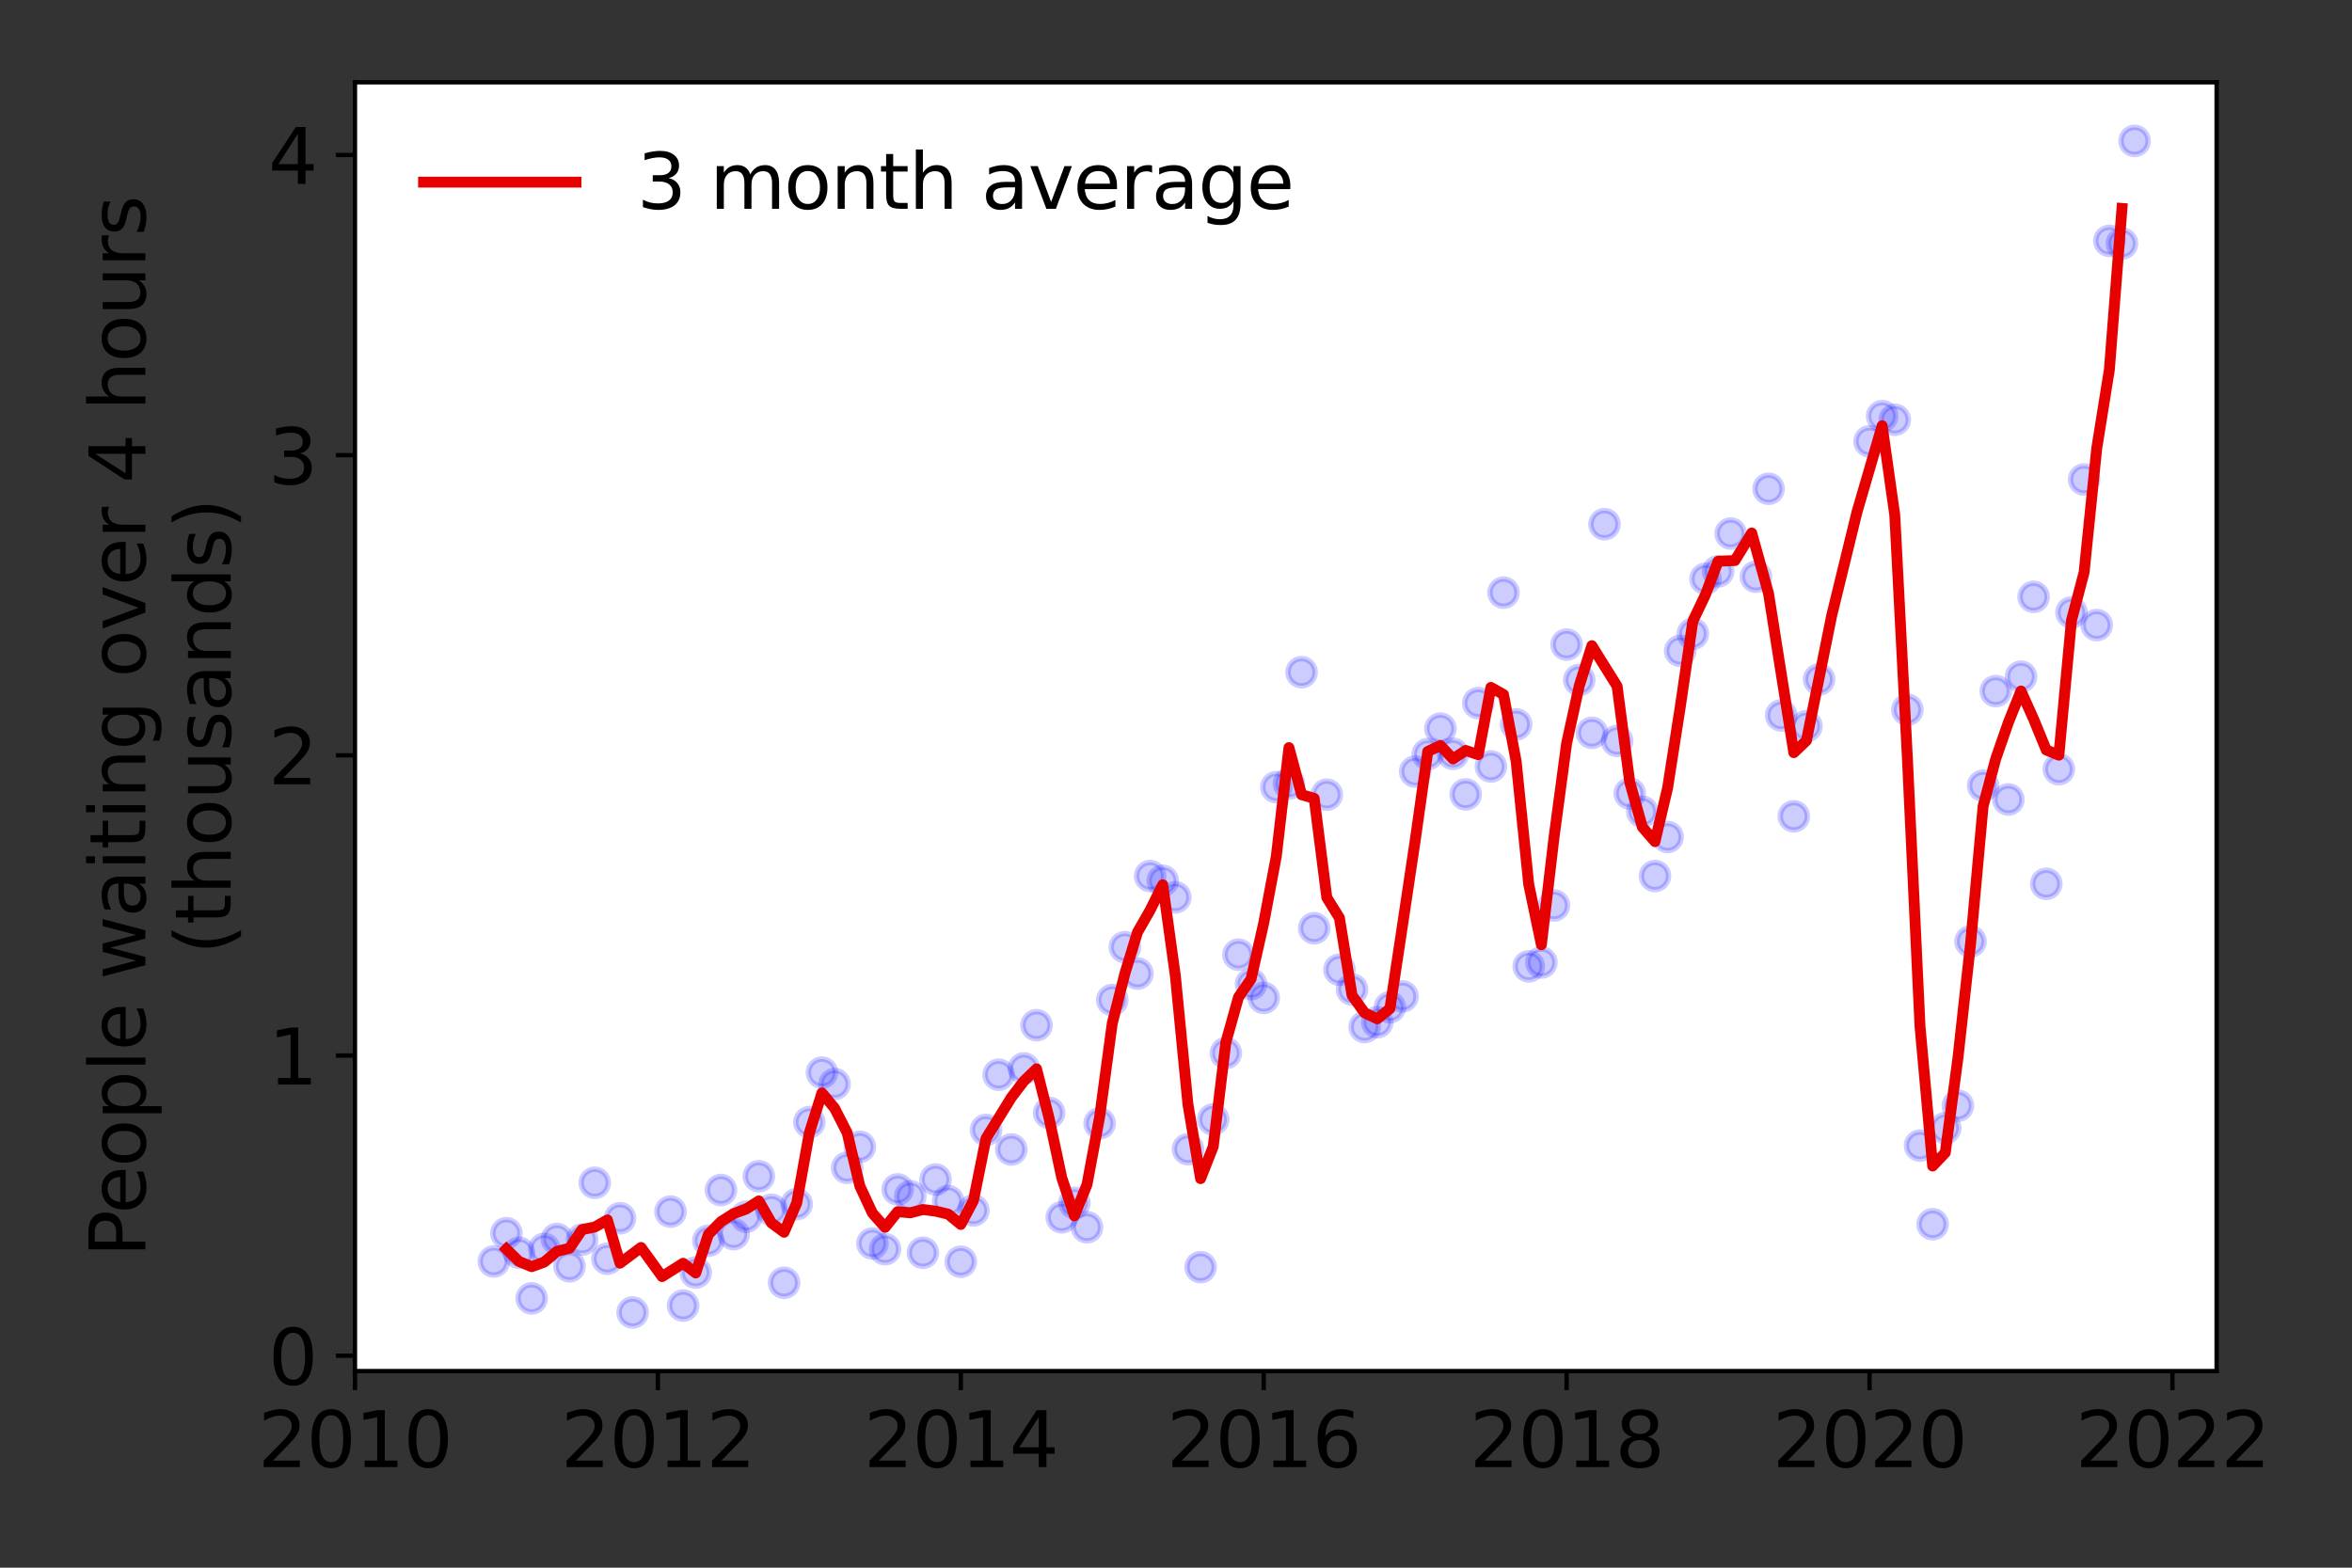 <?xml version="1.0" encoding="utf-8" standalone="no"?>
<!DOCTYPE svg PUBLIC "-//W3C//DTD SVG 1.1//EN"
  "http://www.w3.org/Graphics/SVG/1.1/DTD/svg11.dtd">
<svg height="288pt" version="1.1" viewBox="0 0 432 288" width="432pt" xmlns="http://www.w3.org/2000/svg" xmlns:xlink="http://www.w3.org/1999/xlink">
 <rect x="0" y="0" width="432" height="288" fill="#333333" stroke="none"/>
 <defs>
  <style type="text/css">*{stroke-linecap:butt;stroke-linejoin:round;}</style>
 </defs>
 <g id="figure_1">
  <g id="patch_1">
   <path d="M 0 288 
L 432 288 
L 432 0 
L 0 0 
z
" style="fill:none;"/>
  </g>
  <g id="axes_1">
   <g id="patch_2">
    <path d="M 65.195 251.88 
L 407.137 251.88 
L 407.137 15.12 
L 65.195 15.12 
z
" style="fill:#ffffff;"/>
   </g>
   <g id="matplotlib.axis_1">
    <g id="xtick_1">
     <g id="line2d_1">
      <defs>
       <path d="M 0 0 
L 0 3.5 
" id="m12e87c28c1" style="stroke:#000000;stroke-width:0.8;"/>
      </defs>
      <g>
       <use style="stroke:#000000;stroke-width:0.8;" x="65.195" xlink:href="#m12e87c28c1" y="251.88"/>
      </g>
     </g>
     <g id="text_1">
      <!-- 2010 -->
      <g transform="translate(47.38 269.518)scale(0.14 -0.14)">
       <defs>
        <path d="M 1228 531 
L 3431 531 
L 3431 0 
L 469 0 
L 469 531 
Q 828 903 1448 1529 
Q 2069 2156 2228 2338 
Q 2531 2678 2651 2914 
Q 2772 3150 2772 3378 
Q 2772 3750 2511 3984 
Q 2250 4219 1831 4219 
Q 1534 4219 1204 4116 
Q 875 4013 500 3803 
L 500 4441 
Q 881 4594 1212 4672 
Q 1544 4750 1819 4750 
Q 2544 4750 2975 4387 
Q 3406 4025 3406 3419 
Q 3406 3131 3298 2873 
Q 3191 2616 2906 2266 
Q 2828 2175 2409 1742 
Q 1991 1309 1228 531 
z
" id="DejaVuSans-32" transform="scale(0.016)"/>
        <path d="M 2034 4250 
Q 1547 4250 1301 3770 
Q 1056 3291 1056 2328 
Q 1056 1369 1301 889 
Q 1547 409 2034 409 
Q 2525 409 2770 889 
Q 3016 1369 3016 2328 
Q 3016 3291 2770 3770 
Q 2525 4250 2034 4250 
z
M 2034 4750 
Q 2819 4750 3233 4129 
Q 3647 3509 3647 2328 
Q 3647 1150 3233 529 
Q 2819 -91 2034 -91 
Q 1250 -91 836 529 
Q 422 1150 422 2328 
Q 422 3509 836 4129 
Q 1250 4750 2034 4750 
z
" id="DejaVuSans-30" transform="scale(0.016)"/>
        <path d="M 794 531 
L 1825 531 
L 1825 4091 
L 703 3866 
L 703 4441 
L 1819 4666 
L 2450 4666 
L 2450 531 
L 3481 531 
L 3481 0 
L 794 0 
L 794 531 
z
" id="DejaVuSans-31" transform="scale(0.016)"/>
       </defs>
       <use xlink:href="#DejaVuSans-32"/>
       <use x="63.623" xlink:href="#DejaVuSans-30"/>
       <use x="127.246" xlink:href="#DejaVuSans-31"/>
       <use x="190.869" xlink:href="#DejaVuSans-30"/>
      </g>
     </g>
    </g>
    <g id="xtick_2">
     <g id="line2d_2">
      <g>
       <use style="stroke:#000000;stroke-width:0.8;" x="120.833" xlink:href="#m12e87c28c1" y="251.88"/>
      </g>
     </g>
     <g id="text_2">
      <!-- 2012 -->
      <g transform="translate(103.018 269.518)scale(0.14 -0.14)">
       <use xlink:href="#DejaVuSans-32"/>
       <use x="63.623" xlink:href="#DejaVuSans-30"/>
       <use x="127.246" xlink:href="#DejaVuSans-31"/>
       <use x="190.869" xlink:href="#DejaVuSans-32"/>
      </g>
     </g>
    </g>
    <g id="xtick_3">
     <g id="line2d_3">
      <g>
       <use style="stroke:#000000;stroke-width:0.8;" x="176.471" xlink:href="#m12e87c28c1" y="251.88"/>
      </g>
     </g>
     <g id="text_3">
      <!-- 2014 -->
      <g transform="translate(158.656 269.518)scale(0.14 -0.14)">
       <defs>
        <path d="M 2419 4116 
L 825 1625 
L 2419 1625 
L 2419 4116 
z
M 2253 4666 
L 3047 4666 
L 3047 1625 
L 3713 1625 
L 3713 1100 
L 3047 1100 
L 3047 0 
L 2419 0 
L 2419 1100 
L 313 1100 
L 313 1709 
L 2253 4666 
z
" id="DejaVuSans-34" transform="scale(0.016)"/>
       </defs>
       <use xlink:href="#DejaVuSans-32"/>
       <use x="63.623" xlink:href="#DejaVuSans-30"/>
       <use x="127.246" xlink:href="#DejaVuSans-31"/>
       <use x="190.869" xlink:href="#DejaVuSans-34"/>
      </g>
     </g>
    </g>
    <g id="xtick_4">
     <g id="line2d_4">
      <g>
       <use style="stroke:#000000;stroke-width:0.8;" x="232.109" xlink:href="#m12e87c28c1" y="251.88"/>
      </g>
     </g>
     <g id="text_4">
      <!-- 2016 -->
      <g transform="translate(214.294 269.518)scale(0.14 -0.14)">
       <defs>
        <path d="M 2113 2584 
Q 1688 2584 1439 2293 
Q 1191 2003 1191 1497 
Q 1191 994 1439 701 
Q 1688 409 2113 409 
Q 2538 409 2786 701 
Q 3034 994 3034 1497 
Q 3034 2003 2786 2293 
Q 2538 2584 2113 2584 
z
M 3366 4563 
L 3366 3988 
Q 3128 4100 2886 4159 
Q 2644 4219 2406 4219 
Q 1781 4219 1451 3797 
Q 1122 3375 1075 2522 
Q 1259 2794 1537 2939 
Q 1816 3084 2150 3084 
Q 2853 3084 3261 2657 
Q 3669 2231 3669 1497 
Q 3669 778 3244 343 
Q 2819 -91 2113 -91 
Q 1303 -91 875 529 
Q 447 1150 447 2328 
Q 447 3434 972 4092 
Q 1497 4750 2381 4750 
Q 2619 4750 2861 4703 
Q 3103 4656 3366 4563 
z
" id="DejaVuSans-36" transform="scale(0.016)"/>
       </defs>
       <use xlink:href="#DejaVuSans-32"/>
       <use x="63.623" xlink:href="#DejaVuSans-30"/>
       <use x="127.246" xlink:href="#DejaVuSans-31"/>
       <use x="190.869" xlink:href="#DejaVuSans-36"/>
      </g>
     </g>
    </g>
    <g id="xtick_5">
     <g id="line2d_5">
      <g>
       <use style="stroke:#000000;stroke-width:0.8;" x="287.747" xlink:href="#m12e87c28c1" y="251.88"/>
      </g>
     </g>
     <g id="text_5">
      <!-- 2018 -->
      <g transform="translate(269.932 269.518)scale(0.14 -0.14)">
       <defs>
        <path d="M 2034 2216 
Q 1584 2216 1326 1975 
Q 1069 1734 1069 1313 
Q 1069 891 1326 650 
Q 1584 409 2034 409 
Q 2484 409 2743 651 
Q 3003 894 3003 1313 
Q 3003 1734 2745 1975 
Q 2488 2216 2034 2216 
z
M 1403 2484 
Q 997 2584 770 2862 
Q 544 3141 544 3541 
Q 544 4100 942 4425 
Q 1341 4750 2034 4750 
Q 2731 4750 3128 4425 
Q 3525 4100 3525 3541 
Q 3525 3141 3298 2862 
Q 3072 2584 2669 2484 
Q 3125 2378 3379 2068 
Q 3634 1759 3634 1313 
Q 3634 634 3220 271 
Q 2806 -91 2034 -91 
Q 1263 -91 848 271 
Q 434 634 434 1313 
Q 434 1759 690 2068 
Q 947 2378 1403 2484 
z
M 1172 3481 
Q 1172 3119 1398 2916 
Q 1625 2713 2034 2713 
Q 2441 2713 2670 2916 
Q 2900 3119 2900 3481 
Q 2900 3844 2670 4047 
Q 2441 4250 2034 4250 
Q 1625 4250 1398 4047 
Q 1172 3844 1172 3481 
z
" id="DejaVuSans-38" transform="scale(0.016)"/>
       </defs>
       <use xlink:href="#DejaVuSans-32"/>
       <use x="63.623" xlink:href="#DejaVuSans-30"/>
       <use x="127.246" xlink:href="#DejaVuSans-31"/>
       <use x="190.869" xlink:href="#DejaVuSans-38"/>
      </g>
     </g>
    </g>
    <g id="xtick_6">
     <g id="line2d_6">
      <g>
       <use style="stroke:#000000;stroke-width:0.8;" x="343.385" xlink:href="#m12e87c28c1" y="251.88"/>
      </g>
     </g>
     <g id="text_6">
      <!-- 2020 -->
      <g transform="translate(325.57 269.518)scale(0.14 -0.14)">
       <use xlink:href="#DejaVuSans-32"/>
       <use x="63.623" xlink:href="#DejaVuSans-30"/>
       <use x="127.246" xlink:href="#DejaVuSans-32"/>
       <use x="190.869" xlink:href="#DejaVuSans-30"/>
      </g>
     </g>
    </g>
    <g id="xtick_7">
     <g id="line2d_7">
      <g>
       <use style="stroke:#000000;stroke-width:0.8;" x="399.023" xlink:href="#m12e87c28c1" y="251.88"/>
      </g>
     </g>
     <g id="text_7">
      <!-- 2022 -->
      <g transform="translate(381.208 269.518)scale(0.14 -0.14)">
       <use xlink:href="#DejaVuSans-32"/>
       <use x="63.623" xlink:href="#DejaVuSans-30"/>
       <use x="127.246" xlink:href="#DejaVuSans-32"/>
       <use x="190.869" xlink:href="#DejaVuSans-32"/>
      </g>
     </g>
    </g>
   </g>
   <g id="matplotlib.axis_2">
    <g id="ytick_1">
     <g id="line2d_8">
      <defs>
       <path d="M 0 0 
L -3.5 0 
" id="mf6fd56422d" style="stroke:#000000;stroke-width:0.8;"/>
      </defs>
      <g>
       <use style="stroke:#000000;stroke-width:0.8;" x="65.195" xlink:href="#mf6fd56422d" y="249.059"/>
      </g>
     </g>
     <g id="text_8">
      <!-- 0 -->
      <g transform="translate(49.288 254.378)scale(0.14 -0.14)">
       <use xlink:href="#DejaVuSans-30"/>
      </g>
     </g>
    </g>
    <g id="ytick_2">
     <g id="line2d_9">
      <g>
       <use style="stroke:#000000;stroke-width:0.8;" x="65.195" xlink:href="#mf6fd56422d" y="193.913"/>
      </g>
     </g>
     <g id="text_9">
      <!-- 1 -->
      <g transform="translate(49.288 199.232)scale(0.14 -0.14)">
       <use xlink:href="#DejaVuSans-31"/>
      </g>
     </g>
    </g>
    <g id="ytick_3">
     <g id="line2d_10">
      <g>
       <use style="stroke:#000000;stroke-width:0.8;" x="65.195" xlink:href="#mf6fd56422d" y="138.766"/>
      </g>
     </g>
     <g id="text_10">
      <!-- 2 -->
      <g transform="translate(49.288 144.085)scale(0.14 -0.14)">
       <use xlink:href="#DejaVuSans-32"/>
      </g>
     </g>
    </g>
    <g id="ytick_4">
     <g id="line2d_11">
      <g>
       <use style="stroke:#000000;stroke-width:0.8;" x="65.195" xlink:href="#mf6fd56422d" y="83.62"/>
      </g>
     </g>
     <g id="text_11">
      <!-- 3 -->
      <g transform="translate(49.288 88.939)scale(0.14 -0.14)">
       <defs>
        <path d="M 2597 2516 
Q 3050 2419 3304 2112 
Q 3559 1806 3559 1356 
Q 3559 666 3084 287 
Q 2609 -91 1734 -91 
Q 1441 -91 1130 -33 
Q 819 25 488 141 
L 488 750 
Q 750 597 1062 519 
Q 1375 441 1716 441 
Q 2309 441 2620 675 
Q 2931 909 2931 1356 
Q 2931 1769 2642 2001 
Q 2353 2234 1838 2234 
L 1294 2234 
L 1294 2753 
L 1863 2753 
Q 2328 2753 2575 2939 
Q 2822 3125 2822 3475 
Q 2822 3834 2567 4026 
Q 2313 4219 1838 4219 
Q 1578 4219 1281 4162 
Q 984 4106 628 3988 
L 628 4550 
Q 988 4650 1302 4700 
Q 1616 4750 1894 4750 
Q 2613 4750 3031 4423 
Q 3450 4097 3450 3541 
Q 3450 3153 3228 2886 
Q 3006 2619 2597 2516 
z
" id="DejaVuSans-33" transform="scale(0.016)"/>
       </defs>
       <use xlink:href="#DejaVuSans-33"/>
      </g>
     </g>
    </g>
    <g id="ytick_5">
     <g id="line2d_12">
      <g>
       <use style="stroke:#000000;stroke-width:0.8;" x="65.195" xlink:href="#mf6fd56422d" y="28.474"/>
      </g>
     </g>
     <g id="text_12">
      <!-- 4 -->
      <g transform="translate(49.288 33.793)scale(0.14 -0.14)">
       <use xlink:href="#DejaVuSans-34"/>
      </g>
     </g>
    </g>
    <g id="text_13">
     <!-- People waiting over 4 hours -->
     <g transform="translate(26.699 230.925)rotate(-90)scale(0.14 -0.14)">
      <defs>
       <path d="M 1259 4147 
L 1259 2394 
L 2053 2394 
Q 2494 2394 2734 2622 
Q 2975 2850 2975 3272 
Q 2975 3691 2734 3919 
Q 2494 4147 2053 4147 
L 1259 4147 
z
M 628 4666 
L 2053 4666 
Q 2838 4666 3239 4311 
Q 3641 3956 3641 3272 
Q 3641 2581 3239 2228 
Q 2838 1875 2053 1875 
L 1259 1875 
L 1259 0 
L 628 0 
L 628 4666 
z
" id="DejaVuSans-50" transform="scale(0.016)"/>
       <path d="M 3597 1894 
L 3597 1613 
L 953 1613 
Q 991 1019 1311 708 
Q 1631 397 2203 397 
Q 2534 397 2845 478 
Q 3156 559 3463 722 
L 3463 178 
Q 3153 47 2828 -22 
Q 2503 -91 2169 -91 
Q 1331 -91 842 396 
Q 353 884 353 1716 
Q 353 2575 817 3079 
Q 1281 3584 2069 3584 
Q 2775 3584 3186 3129 
Q 3597 2675 3597 1894 
z
M 3022 2063 
Q 3016 2534 2758 2815 
Q 2500 3097 2075 3097 
Q 1594 3097 1305 2825 
Q 1016 2553 972 2059 
L 3022 2063 
z
" id="DejaVuSans-65" transform="scale(0.016)"/>
       <path d="M 1959 3097 
Q 1497 3097 1228 2736 
Q 959 2375 959 1747 
Q 959 1119 1226 758 
Q 1494 397 1959 397 
Q 2419 397 2687 759 
Q 2956 1122 2956 1747 
Q 2956 2369 2687 2733 
Q 2419 3097 1959 3097 
z
M 1959 3584 
Q 2709 3584 3137 3096 
Q 3566 2609 3566 1747 
Q 3566 888 3137 398 
Q 2709 -91 1959 -91 
Q 1206 -91 779 398 
Q 353 888 353 1747 
Q 353 2609 779 3096 
Q 1206 3584 1959 3584 
z
" id="DejaVuSans-6f" transform="scale(0.016)"/>
       <path d="M 1159 525 
L 1159 -1331 
L 581 -1331 
L 581 3500 
L 1159 3500 
L 1159 2969 
Q 1341 3281 1617 3432 
Q 1894 3584 2278 3584 
Q 2916 3584 3314 3078 
Q 3713 2572 3713 1747 
Q 3713 922 3314 415 
Q 2916 -91 2278 -91 
Q 1894 -91 1617 61 
Q 1341 213 1159 525 
z
M 3116 1747 
Q 3116 2381 2855 2742 
Q 2594 3103 2138 3103 
Q 1681 3103 1420 2742 
Q 1159 2381 1159 1747 
Q 1159 1113 1420 752 
Q 1681 391 2138 391 
Q 2594 391 2855 752 
Q 3116 1113 3116 1747 
z
" id="DejaVuSans-70" transform="scale(0.016)"/>
       <path d="M 603 4863 
L 1178 4863 
L 1178 0 
L 603 0 
L 603 4863 
z
" id="DejaVuSans-6c" transform="scale(0.016)"/>
       <path id="DejaVuSans-20" transform="scale(0.016)"/>
       <path d="M 269 3500 
L 844 3500 
L 1563 769 
L 2278 3500 
L 2956 3500 
L 3675 769 
L 4391 3500 
L 4966 3500 
L 4050 0 
L 3372 0 
L 2619 2869 
L 1863 0 
L 1184 0 
L 269 3500 
z
" id="DejaVuSans-77" transform="scale(0.016)"/>
       <path d="M 2194 1759 
Q 1497 1759 1228 1600 
Q 959 1441 959 1056 
Q 959 750 1161 570 
Q 1363 391 1709 391 
Q 2188 391 2477 730 
Q 2766 1069 2766 1631 
L 2766 1759 
L 2194 1759 
z
M 3341 1997 
L 3341 0 
L 2766 0 
L 2766 531 
Q 2569 213 2275 61 
Q 1981 -91 1556 -91 
Q 1019 -91 701 211 
Q 384 513 384 1019 
Q 384 1609 779 1909 
Q 1175 2209 1959 2209 
L 2766 2209 
L 2766 2266 
Q 2766 2663 2505 2880 
Q 2244 3097 1772 3097 
Q 1472 3097 1187 3025 
Q 903 2953 641 2809 
L 641 3341 
Q 956 3463 1253 3523 
Q 1550 3584 1831 3584 
Q 2591 3584 2966 3190 
Q 3341 2797 3341 1997 
z
" id="DejaVuSans-61" transform="scale(0.016)"/>
       <path d="M 603 3500 
L 1178 3500 
L 1178 0 
L 603 0 
L 603 3500 
z
M 603 4863 
L 1178 4863 
L 1178 4134 
L 603 4134 
L 603 4863 
z
" id="DejaVuSans-69" transform="scale(0.016)"/>
       <path d="M 1172 4494 
L 1172 3500 
L 2356 3500 
L 2356 3053 
L 1172 3053 
L 1172 1153 
Q 1172 725 1289 603 
Q 1406 481 1766 481 
L 2356 481 
L 2356 0 
L 1766 0 
Q 1100 0 847 248 
Q 594 497 594 1153 
L 594 3053 
L 172 3053 
L 172 3500 
L 594 3500 
L 594 4494 
L 1172 4494 
z
" id="DejaVuSans-74" transform="scale(0.016)"/>
       <path d="M 3513 2113 
L 3513 0 
L 2938 0 
L 2938 2094 
Q 2938 2591 2744 2837 
Q 2550 3084 2163 3084 
Q 1697 3084 1428 2787 
Q 1159 2491 1159 1978 
L 1159 0 
L 581 0 
L 581 3500 
L 1159 3500 
L 1159 2956 
Q 1366 3272 1645 3428 
Q 1925 3584 2291 3584 
Q 2894 3584 3203 3211 
Q 3513 2838 3513 2113 
z
" id="DejaVuSans-6e" transform="scale(0.016)"/>
       <path d="M 2906 1791 
Q 2906 2416 2648 2759 
Q 2391 3103 1925 3103 
Q 1463 3103 1205 2759 
Q 947 2416 947 1791 
Q 947 1169 1205 825 
Q 1463 481 1925 481 
Q 2391 481 2648 825 
Q 2906 1169 2906 1791 
z
M 3481 434 
Q 3481 -459 3084 -895 
Q 2688 -1331 1869 -1331 
Q 1566 -1331 1297 -1286 
Q 1028 -1241 775 -1147 
L 775 -588 
Q 1028 -725 1275 -790 
Q 1522 -856 1778 -856 
Q 2344 -856 2625 -561 
Q 2906 -266 2906 331 
L 2906 616 
Q 2728 306 2450 153 
Q 2172 0 1784 0 
Q 1141 0 747 490 
Q 353 981 353 1791 
Q 353 2603 747 3093 
Q 1141 3584 1784 3584 
Q 2172 3584 2450 3431 
Q 2728 3278 2906 2969 
L 2906 3500 
L 3481 3500 
L 3481 434 
z
" id="DejaVuSans-67" transform="scale(0.016)"/>
       <path d="M 191 3500 
L 800 3500 
L 1894 563 
L 2988 3500 
L 3597 3500 
L 2284 0 
L 1503 0 
L 191 3500 
z
" id="DejaVuSans-76" transform="scale(0.016)"/>
       <path d="M 2631 2963 
Q 2534 3019 2420 3045 
Q 2306 3072 2169 3072 
Q 1681 3072 1420 2755 
Q 1159 2438 1159 1844 
L 1159 0 
L 581 0 
L 581 3500 
L 1159 3500 
L 1159 2956 
Q 1341 3275 1631 3429 
Q 1922 3584 2338 3584 
Q 2397 3584 2469 3576 
Q 2541 3569 2628 3553 
L 2631 2963 
z
" id="DejaVuSans-72" transform="scale(0.016)"/>
       <path d="M 3513 2113 
L 3513 0 
L 2938 0 
L 2938 2094 
Q 2938 2591 2744 2837 
Q 2550 3084 2163 3084 
Q 1697 3084 1428 2787 
Q 1159 2491 1159 1978 
L 1159 0 
L 581 0 
L 581 4863 
L 1159 4863 
L 1159 2956 
Q 1366 3272 1645 3428 
Q 1925 3584 2291 3584 
Q 2894 3584 3203 3211 
Q 3513 2838 3513 2113 
z
" id="DejaVuSans-68" transform="scale(0.016)"/>
       <path d="M 544 1381 
L 544 3500 
L 1119 3500 
L 1119 1403 
Q 1119 906 1312 657 
Q 1506 409 1894 409 
Q 2359 409 2629 706 
Q 2900 1003 2900 1516 
L 2900 3500 
L 3475 3500 
L 3475 0 
L 2900 0 
L 2900 538 
Q 2691 219 2414 64 
Q 2138 -91 1772 -91 
Q 1169 -91 856 284 
Q 544 659 544 1381 
z
M 1991 3584 
L 1991 3584 
z
" id="DejaVuSans-75" transform="scale(0.016)"/>
       <path d="M 2834 3397 
L 2834 2853 
Q 2591 2978 2328 3040 
Q 2066 3103 1784 3103 
Q 1356 3103 1142 2972 
Q 928 2841 928 2578 
Q 928 2378 1081 2264 
Q 1234 2150 1697 2047 
L 1894 2003 
Q 2506 1872 2764 1633 
Q 3022 1394 3022 966 
Q 3022 478 2636 193 
Q 2250 -91 1575 -91 
Q 1294 -91 989 -36 
Q 684 19 347 128 
L 347 722 
Q 666 556 975 473 
Q 1284 391 1588 391 
Q 1994 391 2212 530 
Q 2431 669 2431 922 
Q 2431 1156 2273 1281 
Q 2116 1406 1581 1522 
L 1381 1569 
Q 847 1681 609 1914 
Q 372 2147 372 2553 
Q 372 3047 722 3315 
Q 1072 3584 1716 3584 
Q 2034 3584 2315 3537 
Q 2597 3491 2834 3397 
z
" id="DejaVuSans-73" transform="scale(0.016)"/>
      </defs>
      <use xlink:href="#DejaVuSans-50"/>
      <use x="56.678" xlink:href="#DejaVuSans-65"/>
      <use x="118.201" xlink:href="#DejaVuSans-6f"/>
      <use x="179.383" xlink:href="#DejaVuSans-70"/>
      <use x="242.859" xlink:href="#DejaVuSans-6c"/>
      <use x="270.643" xlink:href="#DejaVuSans-65"/>
      <use x="332.166" xlink:href="#DejaVuSans-20"/>
      <use x="363.953" xlink:href="#DejaVuSans-77"/>
      <use x="445.74" xlink:href="#DejaVuSans-61"/>
      <use x="507.02" xlink:href="#DejaVuSans-69"/>
      <use x="534.803" xlink:href="#DejaVuSans-74"/>
      <use x="574.012" xlink:href="#DejaVuSans-69"/>
      <use x="601.795" xlink:href="#DejaVuSans-6e"/>
      <use x="665.174" xlink:href="#DejaVuSans-67"/>
      <use x="728.65" xlink:href="#DejaVuSans-20"/>
      <use x="760.438" xlink:href="#DejaVuSans-6f"/>
      <use x="821.619" xlink:href="#DejaVuSans-76"/>
      <use x="880.799" xlink:href="#DejaVuSans-65"/>
      <use x="942.322" xlink:href="#DejaVuSans-72"/>
      <use x="983.436" xlink:href="#DejaVuSans-20"/>
      <use x="1015.223" xlink:href="#DejaVuSans-34"/>
      <use x="1078.846" xlink:href="#DejaVuSans-20"/>
      <use x="1110.633" xlink:href="#DejaVuSans-68"/>
      <use x="1174.012" xlink:href="#DejaVuSans-6f"/>
      <use x="1235.193" xlink:href="#DejaVuSans-75"/>
      <use x="1298.572" xlink:href="#DejaVuSans-72"/>
      <use x="1339.686" xlink:href="#DejaVuSans-73"/>
     </g>
     <!-- (thousands) -->
     <g transform="translate(42.376 175.325)rotate(-90)scale(0.14 -0.14)">
      <defs>
       <path d="M 1984 4856 
Q 1566 4138 1362 3434 
Q 1159 2731 1159 2009 
Q 1159 1288 1364 580 
Q 1569 -128 1984 -844 
L 1484 -844 
Q 1016 -109 783 600 
Q 550 1309 550 2009 
Q 550 2706 781 3412 
Q 1013 4119 1484 4856 
L 1984 4856 
z
" id="DejaVuSans-28" transform="scale(0.016)"/>
       <path d="M 2906 2969 
L 2906 4863 
L 3481 4863 
L 3481 0 
L 2906 0 
L 2906 525 
Q 2725 213 2448 61 
Q 2172 -91 1784 -91 
Q 1150 -91 751 415 
Q 353 922 353 1747 
Q 353 2572 751 3078 
Q 1150 3584 1784 3584 
Q 2172 3584 2448 3432 
Q 2725 3281 2906 2969 
z
M 947 1747 
Q 947 1113 1208 752 
Q 1469 391 1925 391 
Q 2381 391 2643 752 
Q 2906 1113 2906 1747 
Q 2906 2381 2643 2742 
Q 2381 3103 1925 3103 
Q 1469 3103 1208 2742 
Q 947 2381 947 1747 
z
" id="DejaVuSans-64" transform="scale(0.016)"/>
       <path d="M 513 4856 
L 1013 4856 
Q 1481 4119 1714 3412 
Q 1947 2706 1947 2009 
Q 1947 1309 1714 600 
Q 1481 -109 1013 -844 
L 513 -844 
Q 928 -128 1133 580 
Q 1338 1288 1338 2009 
Q 1338 2731 1133 3434 
Q 928 4138 513 4856 
z
" id="DejaVuSans-29" transform="scale(0.016)"/>
      </defs>
      <use xlink:href="#DejaVuSans-28"/>
      <use x="39.014" xlink:href="#DejaVuSans-74"/>
      <use x="78.223" xlink:href="#DejaVuSans-68"/>
      <use x="141.602" xlink:href="#DejaVuSans-6f"/>
      <use x="202.783" xlink:href="#DejaVuSans-75"/>
      <use x="266.162" xlink:href="#DejaVuSans-73"/>
      <use x="318.262" xlink:href="#DejaVuSans-61"/>
      <use x="379.541" xlink:href="#DejaVuSans-6e"/>
      <use x="442.92" xlink:href="#DejaVuSans-64"/>
      <use x="506.396" xlink:href="#DejaVuSans-73"/>
      <use x="558.496" xlink:href="#DejaVuSans-29"/>
     </g>
    </g>
   </g>
   <g id="line2d_13">
    <defs>
     <path d="M 0 2.5 
C 0.663 2.5 1.299 2.237 1.768 1.768 
C 2.237 1.299 2.5 0.663 2.5 0 
C 2.5 -0.663 2.237 -1.299 1.768 -1.768 
C 1.299 -2.237 0.663 -2.5 0 -2.5 
C -0.663 -2.5 -1.299 -2.237 -1.768 -1.768 
C -2.237 -1.299 -2.5 -0.663 -2.5 0 
C -2.5 0.663 -2.237 1.299 -1.768 1.768 
C -1.299 2.237 -0.663 2.5 0 2.5 
z
" id="mf6db66572b" style="stroke:#0000ff;stroke-opacity:0.2;"/>
    </defs>
    <g clip-path="url(#p60d2f9cb20)">
     <use style="fill:#0000ff;fill-opacity:0.2;stroke:#0000ff;stroke-opacity:0.2;" x="392.068" xlink:href="#mf6db66572b" y="25.882"/>
     <use style="fill:#0000ff;fill-opacity:0.2;stroke:#0000ff;stroke-opacity:0.2;" x="389.75" xlink:href="#mf6db66572b" y="44.742"/>
     <use style="fill:#0000ff;fill-opacity:0.2;stroke:#0000ff;stroke-opacity:0.2;" x="387.432" xlink:href="#mf6db66572b" y="44.246"/>
     <use style="fill:#0000ff;fill-opacity:0.2;stroke:#0000ff;stroke-opacity:0.2;" x="385.114" xlink:href="#mf6db66572b" y="114.833"/>
     <use style="fill:#0000ff;fill-opacity:0.2;stroke:#0000ff;stroke-opacity:0.2;" x="382.795" xlink:href="#mf6db66572b" y="88.087"/>
     <use style="fill:#0000ff;fill-opacity:0.2;stroke:#0000ff;stroke-opacity:0.2;" x="380.477" xlink:href="#mf6db66572b" y="112.517"/>
     <use style="fill:#0000ff;fill-opacity:0.2;stroke:#0000ff;stroke-opacity:0.2;" x="378.159" xlink:href="#mf6db66572b" y="141.303"/>
     <use style="fill:#0000ff;fill-opacity:0.2;stroke:#0000ff;stroke-opacity:0.2;" x="375.841" xlink:href="#mf6db66572b" y="162.369"/>
     <use style="fill:#0000ff;fill-opacity:0.2;stroke:#0000ff;stroke-opacity:0.2;" x="373.522" xlink:href="#mf6db66572b" y="109.649"/>
     <use style="fill:#0000ff;fill-opacity:0.2;stroke:#0000ff;stroke-opacity:0.2;" x="371.204" xlink:href="#mf6db66572b" y="124.318"/>
     <use style="fill:#0000ff;fill-opacity:0.2;stroke:#0000ff;stroke-opacity:0.2;" x="368.886" xlink:href="#mf6db66572b" y="146.873"/>
     <use style="fill:#0000ff;fill-opacity:0.2;stroke:#0000ff;stroke-opacity:0.2;" x="366.568" xlink:href="#mf6db66572b" y="126.965"/>
     <use style="fill:#0000ff;fill-opacity:0.2;stroke:#0000ff;stroke-opacity:0.2;" x="364.249" xlink:href="#mf6db66572b" y="144.336"/>
     <use style="fill:#0000ff;fill-opacity:0.2;stroke:#0000ff;stroke-opacity:0.2;" x="361.931" xlink:href="#mf6db66572b" y="172.957"/>
     <use style="fill:#0000ff;fill-opacity:0.2;stroke:#0000ff;stroke-opacity:0.2;" x="359.613" xlink:href="#mf6db66572b" y="203.122"/>
     <use style="fill:#0000ff;fill-opacity:0.2;stroke:#0000ff;stroke-opacity:0.2;" x="357.295" xlink:href="#mf6db66572b" y="207.258"/>
     <use style="fill:#0000ff;fill-opacity:0.2;stroke:#0000ff;stroke-opacity:0.2;" x="354.976" xlink:href="#mf6db66572b" y="224.905"/>
     <use style="fill:#0000ff;fill-opacity:0.2;stroke:#0000ff;stroke-opacity:0.2;" x="352.658" xlink:href="#mf6db66572b" y="210.457"/>
     <use style="fill:#0000ff;fill-opacity:0.2;stroke:#0000ff;stroke-opacity:0.2;" x="350.34" xlink:href="#mf6db66572b" y="130.384"/>
     <use style="fill:#0000ff;fill-opacity:0.2;stroke:#0000ff;stroke-opacity:0.2;" x="348.022" xlink:href="#mf6db66572b" y="77.113"/>
     <use style="fill:#0000ff;fill-opacity:0.2;stroke:#0000ff;stroke-opacity:0.2;" x="345.703" xlink:href="#mf6db66572b" y="76.451"/>
     <use style="fill:#0000ff;fill-opacity:0.2;stroke:#0000ff;stroke-opacity:0.2;" x="343.385" xlink:href="#mf6db66572b" y="81.083"/>
     <use style="fill:#0000ff;fill-opacity:0.2;stroke:#0000ff;stroke-opacity:0.2;" x="334.112" xlink:href="#mf6db66572b" y="124.814"/>
     <use style="fill:#0000ff;fill-opacity:0.2;stroke:#0000ff;stroke-opacity:0.2;" x="331.794" xlink:href="#mf6db66572b" y="133.417"/>
     <use style="fill:#0000ff;fill-opacity:0.2;stroke:#0000ff;stroke-opacity:0.2;" x="329.476" xlink:href="#mf6db66572b" y="149.961"/>
     <use style="fill:#0000ff;fill-opacity:0.2;stroke:#0000ff;stroke-opacity:0.2;" x="327.157" xlink:href="#mf6db66572b" y="131.432"/>
     <use style="fill:#0000ff;fill-opacity:0.2;stroke:#0000ff;stroke-opacity:0.2;" x="324.839" xlink:href="#mf6db66572b" y="89.796"/>
     <use style="fill:#0000ff;fill-opacity:0.2;stroke:#0000ff;stroke-opacity:0.2;" x="322.521" xlink:href="#mf6db66572b" y="105.954"/>
     <use style="fill:#0000ff;fill-opacity:0.2;stroke:#0000ff;stroke-opacity:0.2;" x="317.884" xlink:href="#mf6db66572b" y="98.013"/>
     <use style="fill:#0000ff;fill-opacity:0.2;stroke:#0000ff;stroke-opacity:0.2;" x="315.566" xlink:href="#mf6db66572b" y="104.962"/>
     <use style="fill:#0000ff;fill-opacity:0.2;stroke:#0000ff;stroke-opacity:0.2;" x="313.248" xlink:href="#mf6db66572b" y="106.34"/>
     <use style="fill:#0000ff;fill-opacity:0.2;stroke:#0000ff;stroke-opacity:0.2;" x="310.93" xlink:href="#mf6db66572b" y="116.432"/>
     <use style="fill:#0000ff;fill-opacity:0.2;stroke:#0000ff;stroke-opacity:0.2;" x="308.611" xlink:href="#mf6db66572b" y="119.576"/>
     <use style="fill:#0000ff;fill-opacity:0.2;stroke:#0000ff;stroke-opacity:0.2;" x="306.293" xlink:href="#mf6db66572b" y="153.766"/>
     <use style="fill:#0000ff;fill-opacity:0.2;stroke:#0000ff;stroke-opacity:0.2;" x="303.975" xlink:href="#mf6db66572b" y="160.935"/>
     <use style="fill:#0000ff;fill-opacity:0.2;stroke:#0000ff;stroke-opacity:0.2;" x="301.657" xlink:href="#mf6db66572b" y="149.134"/>
     <use style="fill:#0000ff;fill-opacity:0.2;stroke:#0000ff;stroke-opacity:0.2;" x="299.338" xlink:href="#mf6db66572b" y="145.77"/>
     <use style="fill:#0000ff;fill-opacity:0.2;stroke:#0000ff;stroke-opacity:0.2;" x="297.02" xlink:href="#mf6db66572b" y="136.119"/>
     <use style="fill:#0000ff;fill-opacity:0.2;stroke:#0000ff;stroke-opacity:0.2;" x="294.702" xlink:href="#mf6db66572b" y="96.304"/>
     <use style="fill:#0000ff;fill-opacity:0.2;stroke:#0000ff;stroke-opacity:0.2;" x="292.384" xlink:href="#mf6db66572b" y="134.631"/>
     <use style="fill:#0000ff;fill-opacity:0.2;stroke:#0000ff;stroke-opacity:0.2;" x="290.065" xlink:href="#mf6db66572b" y="124.925"/>
     <use style="fill:#0000ff;fill-opacity:0.2;stroke:#0000ff;stroke-opacity:0.2;" x="287.747" xlink:href="#mf6db66572b" y="118.417"/>
     <use style="fill:#0000ff;fill-opacity:0.2;stroke:#0000ff;stroke-opacity:0.2;" x="285.429" xlink:href="#mf6db66572b" y="166.34"/>
     <use style="fill:#0000ff;fill-opacity:0.2;stroke:#0000ff;stroke-opacity:0.2;" x="283.111" xlink:href="#mf6db66572b" y="176.817"/>
     <use style="fill:#0000ff;fill-opacity:0.2;stroke:#0000ff;stroke-opacity:0.2;" x="280.792" xlink:href="#mf6db66572b" y="177.534"/>
     <use style="fill:#0000ff;fill-opacity:0.2;stroke:#0000ff;stroke-opacity:0.2;" x="278.474" xlink:href="#mf6db66572b" y="133.086"/>
     <use style="fill:#0000ff;fill-opacity:0.2;stroke:#0000ff;stroke-opacity:0.2;" x="276.156" xlink:href="#mf6db66572b" y="108.877"/>
     <use style="fill:#0000ff;fill-opacity:0.2;stroke:#0000ff;stroke-opacity:0.2;" x="273.838" xlink:href="#mf6db66572b" y="140.807"/>
     <use style="fill:#0000ff;fill-opacity:0.2;stroke:#0000ff;stroke-opacity:0.2;" x="271.519" xlink:href="#mf6db66572b" y="129.171"/>
     <use style="fill:#0000ff;fill-opacity:0.2;stroke:#0000ff;stroke-opacity:0.2;" x="269.201" xlink:href="#mf6db66572b" y="145.936"/>
     <use style="fill:#0000ff;fill-opacity:0.2;stroke:#0000ff;stroke-opacity:0.2;" x="266.883" xlink:href="#mf6db66572b" y="138.491"/>
     <use style="fill:#0000ff;fill-opacity:0.2;stroke:#0000ff;stroke-opacity:0.2;" x="264.565" xlink:href="#mf6db66572b" y="133.858"/>
     <use style="fill:#0000ff;fill-opacity:0.2;stroke:#0000ff;stroke-opacity:0.2;" x="262.246" xlink:href="#mf6db66572b" y="138.546"/>
     <use style="fill:#0000ff;fill-opacity:0.2;stroke:#0000ff;stroke-opacity:0.2;" x="259.928" xlink:href="#mf6db66572b" y="141.744"/>
     <use style="fill:#0000ff;fill-opacity:0.2;stroke:#0000ff;stroke-opacity:0.2;" x="257.61" xlink:href="#mf6db66572b" y="183.049"/>
     <use style="fill:#0000ff;fill-opacity:0.2;stroke:#0000ff;stroke-opacity:0.2;" x="255.292" xlink:href="#mf6db66572b" y="185.034"/>
     <use style="fill:#0000ff;fill-opacity:0.2;stroke:#0000ff;stroke-opacity:0.2;" x="252.973" xlink:href="#mf6db66572b" y="187.792"/>
     <use style="fill:#0000ff;fill-opacity:0.2;stroke:#0000ff;stroke-opacity:0.2;" x="250.655" xlink:href="#mf6db66572b" y="188.674"/>
     <use style="fill:#0000ff;fill-opacity:0.2;stroke:#0000ff;stroke-opacity:0.2;" x="248.337" xlink:href="#mf6db66572b" y="181.781"/>
     <use style="fill:#0000ff;fill-opacity:0.2;stroke:#0000ff;stroke-opacity:0.2;" x="246.019" xlink:href="#mf6db66572b" y="178.141"/>
     <use style="fill:#0000ff;fill-opacity:0.2;stroke:#0000ff;stroke-opacity:0.2;" x="243.7" xlink:href="#mf6db66572b" y="145.991"/>
     <use style="fill:#0000ff;fill-opacity:0.2;stroke:#0000ff;stroke-opacity:0.2;" x="241.382" xlink:href="#mf6db66572b" y="170.531"/>
     <use style="fill:#0000ff;fill-opacity:0.2;stroke:#0000ff;stroke-opacity:0.2;" x="239.064" xlink:href="#mf6db66572b" y="123.491"/>
     <use style="fill:#0000ff;fill-opacity:0.2;stroke:#0000ff;stroke-opacity:0.2;" x="236.746" xlink:href="#mf6db66572b" y="143.95"/>
     <use style="fill:#0000ff;fill-opacity:0.2;stroke:#0000ff;stroke-opacity:0.2;" x="234.427" xlink:href="#mf6db66572b" y="144.612"/>
     <use style="fill:#0000ff;fill-opacity:0.2;stroke:#0000ff;stroke-opacity:0.2;" x="232.109" xlink:href="#mf6db66572b" y="183.325"/>
     <use style="fill:#0000ff;fill-opacity:0.2;stroke:#0000ff;stroke-opacity:0.2;" x="229.791" xlink:href="#mf6db66572b" y="180.788"/>
     <use style="fill:#0000ff;fill-opacity:0.2;stroke:#0000ff;stroke-opacity:0.2;" x="227.473" xlink:href="#mf6db66572b" y="175.384"/>
     <use style="fill:#0000ff;fill-opacity:0.2;stroke:#0000ff;stroke-opacity:0.2;" x="225.154" xlink:href="#mf6db66572b" y="193.472"/>
     <use style="fill:#0000ff;fill-opacity:0.2;stroke:#0000ff;stroke-opacity:0.2;" x="222.836" xlink:href="#mf6db66572b" y="205.659"/>
     <use style="fill:#0000ff;fill-opacity:0.2;stroke:#0000ff;stroke-opacity:0.2;" x="220.518" xlink:href="#mf6db66572b" y="232.791"/>
     <use style="fill:#0000ff;fill-opacity:0.2;stroke:#0000ff;stroke-opacity:0.2;" x="218.2" xlink:href="#mf6db66572b" y="211.119"/>
     <use style="fill:#0000ff;fill-opacity:0.2;stroke:#0000ff;stroke-opacity:0.2;" x="215.881" xlink:href="#mf6db66572b" y="164.851"/>
     <use style="fill:#0000ff;fill-opacity:0.2;stroke:#0000ff;stroke-opacity:0.2;" x="213.563" xlink:href="#mf6db66572b" y="161.818"/>
     <use style="fill:#0000ff;fill-opacity:0.2;stroke:#0000ff;stroke-opacity:0.2;" x="211.245" xlink:href="#mf6db66572b" y="160.935"/>
     <use style="fill:#0000ff;fill-opacity:0.2;stroke:#0000ff;stroke-opacity:0.2;" x="208.927" xlink:href="#mf6db66572b" y="178.858"/>
     <use style="fill:#0000ff;fill-opacity:0.2;stroke:#0000ff;stroke-opacity:0.2;" x="206.608" xlink:href="#mf6db66572b" y="174.005"/>
     <use style="fill:#0000ff;fill-opacity:0.2;stroke:#0000ff;stroke-opacity:0.2;" x="204.29" xlink:href="#mf6db66572b" y="183.711"/>
     <use style="fill:#0000ff;fill-opacity:0.2;stroke:#0000ff;stroke-opacity:0.2;" x="201.972" xlink:href="#mf6db66572b" y="206.376"/>
     <use style="fill:#0000ff;fill-opacity:0.2;stroke:#0000ff;stroke-opacity:0.2;" x="199.654" xlink:href="#mf6db66572b" y="225.457"/>
     <use style="fill:#0000ff;fill-opacity:0.2;stroke:#0000ff;stroke-opacity:0.2;" x="197.335" xlink:href="#mf6db66572b" y="220.99"/>
     <use style="fill:#0000ff;fill-opacity:0.2;stroke:#0000ff;stroke-opacity:0.2;" x="195.017" xlink:href="#mf6db66572b" y="223.637"/>
     <use style="fill:#0000ff;fill-opacity:0.2;stroke:#0000ff;stroke-opacity:0.2;" x="192.699" xlink:href="#mf6db66572b" y="204.446"/>
     <use style="fill:#0000ff;fill-opacity:0.2;stroke:#0000ff;stroke-opacity:0.2;" x="190.381" xlink:href="#mf6db66572b" y="188.343"/>
     <use style="fill:#0000ff;fill-opacity:0.2;stroke:#0000ff;stroke-opacity:0.2;" x="188.062" xlink:href="#mf6db66572b" y="196.284"/>
     <use style="fill:#0000ff;fill-opacity:0.2;stroke:#0000ff;stroke-opacity:0.2;" x="185.744" xlink:href="#mf6db66572b" y="211.174"/>
     <use style="fill:#0000ff;fill-opacity:0.2;stroke:#0000ff;stroke-opacity:0.2;" x="183.426" xlink:href="#mf6db66572b" y="197.442"/>
     <use style="fill:#0000ff;fill-opacity:0.2;stroke:#0000ff;stroke-opacity:0.2;" x="181.108" xlink:href="#mf6db66572b" y="207.589"/>
     <use style="fill:#0000ff;fill-opacity:0.2;stroke:#0000ff;stroke-opacity:0.2;" x="178.789" xlink:href="#mf6db66572b" y="222.368"/>
     <use style="fill:#0000ff;fill-opacity:0.2;stroke:#0000ff;stroke-opacity:0.2;" x="176.471" xlink:href="#mf6db66572b" y="231.798"/>
     <use style="fill:#0000ff;fill-opacity:0.2;stroke:#0000ff;stroke-opacity:0.2;" x="174.153" xlink:href="#mf6db66572b" y="220.659"/>
     <use style="fill:#0000ff;fill-opacity:0.2;stroke:#0000ff;stroke-opacity:0.2;" x="171.835" xlink:href="#mf6db66572b" y="216.688"/>
     <use style="fill:#0000ff;fill-opacity:0.2;stroke:#0000ff;stroke-opacity:0.2;" x="169.516" xlink:href="#mf6db66572b" y="230.144"/>
     <use style="fill:#0000ff;fill-opacity:0.2;stroke:#0000ff;stroke-opacity:0.2;" x="167.198" xlink:href="#mf6db66572b" y="219.777"/>
     <use style="fill:#0000ff;fill-opacity:0.2;stroke:#0000ff;stroke-opacity:0.2;" x="164.88" xlink:href="#mf6db66572b" y="218.508"/>
     <use style="fill:#0000ff;fill-opacity:0.2;stroke:#0000ff;stroke-opacity:0.2;" x="162.562" xlink:href="#mf6db66572b" y="229.482"/>
     <use style="fill:#0000ff;fill-opacity:0.2;stroke:#0000ff;stroke-opacity:0.2;" x="160.243" xlink:href="#mf6db66572b" y="228.435"/>
     <use style="fill:#0000ff;fill-opacity:0.2;stroke:#0000ff;stroke-opacity:0.2;" x="157.925" xlink:href="#mf6db66572b" y="210.677"/>
     <use style="fill:#0000ff;fill-opacity:0.2;stroke:#0000ff;stroke-opacity:0.2;" x="155.607" xlink:href="#mf6db66572b" y="214.538"/>
     <use style="fill:#0000ff;fill-opacity:0.2;stroke:#0000ff;stroke-opacity:0.2;" x="153.289" xlink:href="#mf6db66572b" y="199.152"/>
     <use style="fill:#0000ff;fill-opacity:0.2;stroke:#0000ff;stroke-opacity:0.2;" x="150.97" xlink:href="#mf6db66572b" y="197.056"/>
     <use style="fill:#0000ff;fill-opacity:0.2;stroke:#0000ff;stroke-opacity:0.2;" x="148.652" xlink:href="#mf6db66572b" y="206.155"/>
     <use style="fill:#0000ff;fill-opacity:0.2;stroke:#0000ff;stroke-opacity:0.2;" x="146.334" xlink:href="#mf6db66572b" y="221.21"/>
     <use style="fill:#0000ff;fill-opacity:0.2;stroke:#0000ff;stroke-opacity:0.2;" x="144.016" xlink:href="#mf6db66572b" y="235.659"/>
     <use style="fill:#0000ff;fill-opacity:0.2;stroke:#0000ff;stroke-opacity:0.2;" x="141.697" xlink:href="#mf6db66572b" y="222.258"/>
     <use style="fill:#0000ff;fill-opacity:0.2;stroke:#0000ff;stroke-opacity:0.2;" x="139.379" xlink:href="#mf6db66572b" y="216.082"/>
     <use style="fill:#0000ff;fill-opacity:0.2;stroke:#0000ff;stroke-opacity:0.2;" x="137.061" xlink:href="#mf6db66572b" y="223.526"/>
     <use style="fill:#0000ff;fill-opacity:0.2;stroke:#0000ff;stroke-opacity:0.2;" x="134.743" xlink:href="#mf6db66572b" y="226.725"/>
     <use style="fill:#0000ff;fill-opacity:0.2;stroke:#0000ff;stroke-opacity:0.2;" x="132.424" xlink:href="#mf6db66572b" y="218.618"/>
     <use style="fill:#0000ff;fill-opacity:0.2;stroke:#0000ff;stroke-opacity:0.2;" x="130.106" xlink:href="#mf6db66572b" y="227.938"/>
     <use style="fill:#0000ff;fill-opacity:0.2;stroke:#0000ff;stroke-opacity:0.2;" x="127.788" xlink:href="#mf6db66572b" y="233.784"/>
     <use style="fill:#0000ff;fill-opacity:0.2;stroke:#0000ff;stroke-opacity:0.2;" x="125.47" xlink:href="#mf6db66572b" y="239.85"/>
     <use style="fill:#0000ff;fill-opacity:0.2;stroke:#0000ff;stroke-opacity:0.2;" x="123.151" xlink:href="#mf6db66572b" y="222.589"/>
     <use style="fill:#0000ff;fill-opacity:0.2;stroke:#0000ff;stroke-opacity:0.2;" x="116.197" xlink:href="#mf6db66572b" y="241.118"/>
     <use style="fill:#0000ff;fill-opacity:0.2;stroke:#0000ff;stroke-opacity:0.2;" x="113.878" xlink:href="#mf6db66572b" y="223.802"/>
     <use style="fill:#0000ff;fill-opacity:0.2;stroke:#0000ff;stroke-opacity:0.2;" x="111.56" xlink:href="#mf6db66572b" y="231.247"/>
     <use style="fill:#0000ff;fill-opacity:0.2;stroke:#0000ff;stroke-opacity:0.2;" x="109.242" xlink:href="#mf6db66572b" y="217.295"/>
     <use style="fill:#0000ff;fill-opacity:0.2;stroke:#0000ff;stroke-opacity:0.2;" x="106.924" xlink:href="#mf6db66572b" y="227.718"/>
     <use style="fill:#0000ff;fill-opacity:0.2;stroke:#0000ff;stroke-opacity:0.2;" x="104.605" xlink:href="#mf6db66572b" y="232.626"/>
     <use style="fill:#0000ff;fill-opacity:0.2;stroke:#0000ff;stroke-opacity:0.2;" x="102.287" xlink:href="#mf6db66572b" y="227.607"/>
     <use style="fill:#0000ff;fill-opacity:0.2;stroke:#0000ff;stroke-opacity:0.2;" x="99.969" xlink:href="#mf6db66572b" y="229.427"/>
     <use style="fill:#0000ff;fill-opacity:0.2;stroke:#0000ff;stroke-opacity:0.2;" x="97.651" xlink:href="#mf6db66572b" y="238.526"/>
     <use style="fill:#0000ff;fill-opacity:0.2;stroke:#0000ff;stroke-opacity:0.2;" x="95.332" xlink:href="#mf6db66572b" y="230.144"/>
     <use style="fill:#0000ff;fill-opacity:0.2;stroke:#0000ff;stroke-opacity:0.2;" x="93.014" xlink:href="#mf6db66572b" y="226.56"/>
     <use style="fill:#0000ff;fill-opacity:0.2;stroke:#0000ff;stroke-opacity:0.2;" x="90.696" xlink:href="#mf6db66572b" y="231.743"/>
    </g>
   </g>
   <g id="line2d_14">
    <path clip-path="url(#p60d2f9cb20)" d="M 389.75 38.29 
L 387.432 67.94 
L 385.114 82.388 
L 382.795 105.146 
L 380.477 113.969 
L 378.159 138.73 
L 375.841 137.774 
L 373.522 132.112 
L 371.204 126.947 
L 368.886 132.719 
L 366.568 139.391 
L 364.249 148.086 
L 361.931 173.472 
L 359.613 194.446 
L 357.295 211.762 
L 354.976 214.207 
L 352.658 188.582 
L 350.34 139.318 
L 348.022 94.649 
L 345.703 78.216 
L 341.067 94.116 
L 336.43 113.105 
L 331.794 136.064 
L 329.476 138.27 
L 327.157 123.73 
L 324.839 109.061 
L 321.748 97.921 
L 318.657 102.976 
L 315.566 103.105 
L 313.248 109.245 
L 310.93 114.116 
L 308.611 129.925 
L 306.293 144.759 
L 303.975 154.612 
L 301.657 151.946 
L 299.338 143.675 
L 297.02 126.064 
L 294.702 122.351 
L 292.384 118.62 
L 290.065 125.991 
L 287.747 136.561 
L 285.429 153.858 
L 283.111 173.564 
L 280.792 162.479 
L 278.474 139.833 
L 276.156 127.59 
L 273.838 126.285 
L 271.519 138.638 
L 269.201 137.866 
L 266.883 139.428 
L 264.565 136.965 
L 262.246 138.05 
L 259.928 154.446 
L 257.61 169.943 
L 255.292 185.292 
L 252.973 187.167 
L 250.655 186.082 
L 248.337 182.865 
L 246.019 168.637 
L 243.7 164.887 
L 241.382 146.671 
L 239.064 145.991 
L 236.746 137.351 
L 234.427 157.296 
L 232.109 169.575 
L 229.791 179.832 
L 227.473 183.214 
L 225.154 191.505 
L 222.836 210.641 
L 220.518 216.523 
L 218.2 202.92 
L 215.881 179.262 
L 213.563 162.535 
L 211.245 167.204 
L 208.927 171.266 
L 206.608 178.858 
L 204.29 188.031 
L 201.972 205.181 
L 199.654 217.607 
L 197.335 223.361 
L 195.017 216.357 
L 192.699 205.475 
L 190.381 196.358 
L 188.062 198.6 
L 185.744 201.633 
L 183.426 205.402 
L 181.108 209.133 
L 178.789 220.585 
L 176.471 224.942 
L 174.153 223.049 
L 171.835 222.497 
L 169.516 222.203 
L 167.198 222.81 
L 164.88 222.589 
L 162.562 225.475 
L 160.243 222.865 
L 157.925 217.883 
L 155.607 208.122 
L 153.289 203.582 
L 150.97 200.788 
L 148.652 208.141 
L 146.334 221.008 
L 144.016 226.376 
L 141.697 224.666 
L 139.379 220.622 
L 137.061 222.111 
L 134.743 222.957 
L 132.424 224.427 
L 130.106 226.78 
L 127.788 233.857 
L 125.47 232.074 
L 121.606 234.519 
L 117.742 229.17 
L 113.878 232.056 
L 111.56 224.115 
L 109.242 225.42 
L 106.924 225.879 
L 104.605 229.317 
L 102.287 229.887 
L 99.969 231.854 
L 97.651 232.699 
L 95.332 231.743 
L 93.014 229.482 
" style="fill:none;stroke:#e60000;stroke-linecap:square;stroke-width:2;"/>
   </g>
   <g id="patch_3">
    <path d="M 65.195 251.88 
L 65.195 15.12 
" style="fill:none;stroke:#000000;stroke-linecap:square;stroke-linejoin:miter;stroke-width:0.8;"/>
   </g>
   <g id="patch_4">
    <path d="M 407.137 251.88 
L 407.137 15.12 
" style="fill:none;stroke:#000000;stroke-linecap:square;stroke-linejoin:miter;stroke-width:0.8;"/>
   </g>
   <g id="patch_5">
    <path d="M 65.195 251.88 
L 407.137 251.88 
" style="fill:none;stroke:#000000;stroke-linecap:square;stroke-linejoin:miter;stroke-width:0.8;"/>
   </g>
   <g id="patch_6">
    <path d="M 65.195 15.12 
L 407.137 15.12 
" style="fill:none;stroke:#000000;stroke-linecap:square;stroke-linejoin:miter;stroke-width:0.8;"/>
   </g>
   <g id="legend_1">
    <g id="line2d_15">
     <path d="M 77.795 33.458 
L 105.795 33.458 
" style="fill:none;stroke:#e60000;stroke-linecap:square;stroke-width:2;"/>
    </g>
    <g id="line2d_16"/>
    <g id="text_14">
     <!-- 3 month average -->
     <g transform="translate(116.995 38.358)scale(0.14 -0.14)">
      <defs>
       <path d="M 3328 2828 
Q 3544 3216 3844 3400 
Q 4144 3584 4550 3584 
Q 5097 3584 5394 3201 
Q 5691 2819 5691 2113 
L 5691 0 
L 5113 0 
L 5113 2094 
Q 5113 2597 4934 2840 
Q 4756 3084 4391 3084 
Q 3944 3084 3684 2787 
Q 3425 2491 3425 1978 
L 3425 0 
L 2847 0 
L 2847 2094 
Q 2847 2600 2669 2842 
Q 2491 3084 2119 3084 
Q 1678 3084 1418 2786 
Q 1159 2488 1159 1978 
L 1159 0 
L 581 0 
L 581 3500 
L 1159 3500 
L 1159 2956 
Q 1356 3278 1631 3431 
Q 1906 3584 2284 3584 
Q 2666 3584 2933 3390 
Q 3200 3197 3328 2828 
z
" id="DejaVuSans-6d" transform="scale(0.016)"/>
      </defs>
      <use xlink:href="#DejaVuSans-33"/>
      <use x="63.623" xlink:href="#DejaVuSans-20"/>
      <use x="95.41" xlink:href="#DejaVuSans-6d"/>
      <use x="192.822" xlink:href="#DejaVuSans-6f"/>
      <use x="254.004" xlink:href="#DejaVuSans-6e"/>
      <use x="317.383" xlink:href="#DejaVuSans-74"/>
      <use x="356.592" xlink:href="#DejaVuSans-68"/>
      <use x="419.971" xlink:href="#DejaVuSans-20"/>
      <use x="451.758" xlink:href="#DejaVuSans-61"/>
      <use x="513.037" xlink:href="#DejaVuSans-76"/>
      <use x="572.217" xlink:href="#DejaVuSans-65"/>
      <use x="633.74" xlink:href="#DejaVuSans-72"/>
      <use x="674.854" xlink:href="#DejaVuSans-61"/>
      <use x="736.133" xlink:href="#DejaVuSans-67"/>
      <use x="799.609" xlink:href="#DejaVuSans-65"/>
     </g>
    </g>
   </g>
  </g>
 </g>
 <defs>
  <clipPath id="p60d2f9cb20">
   <rect height="236.76" width="341.942" x="65.195" y="15.12"/>
  </clipPath>
 </defs>
</svg>
